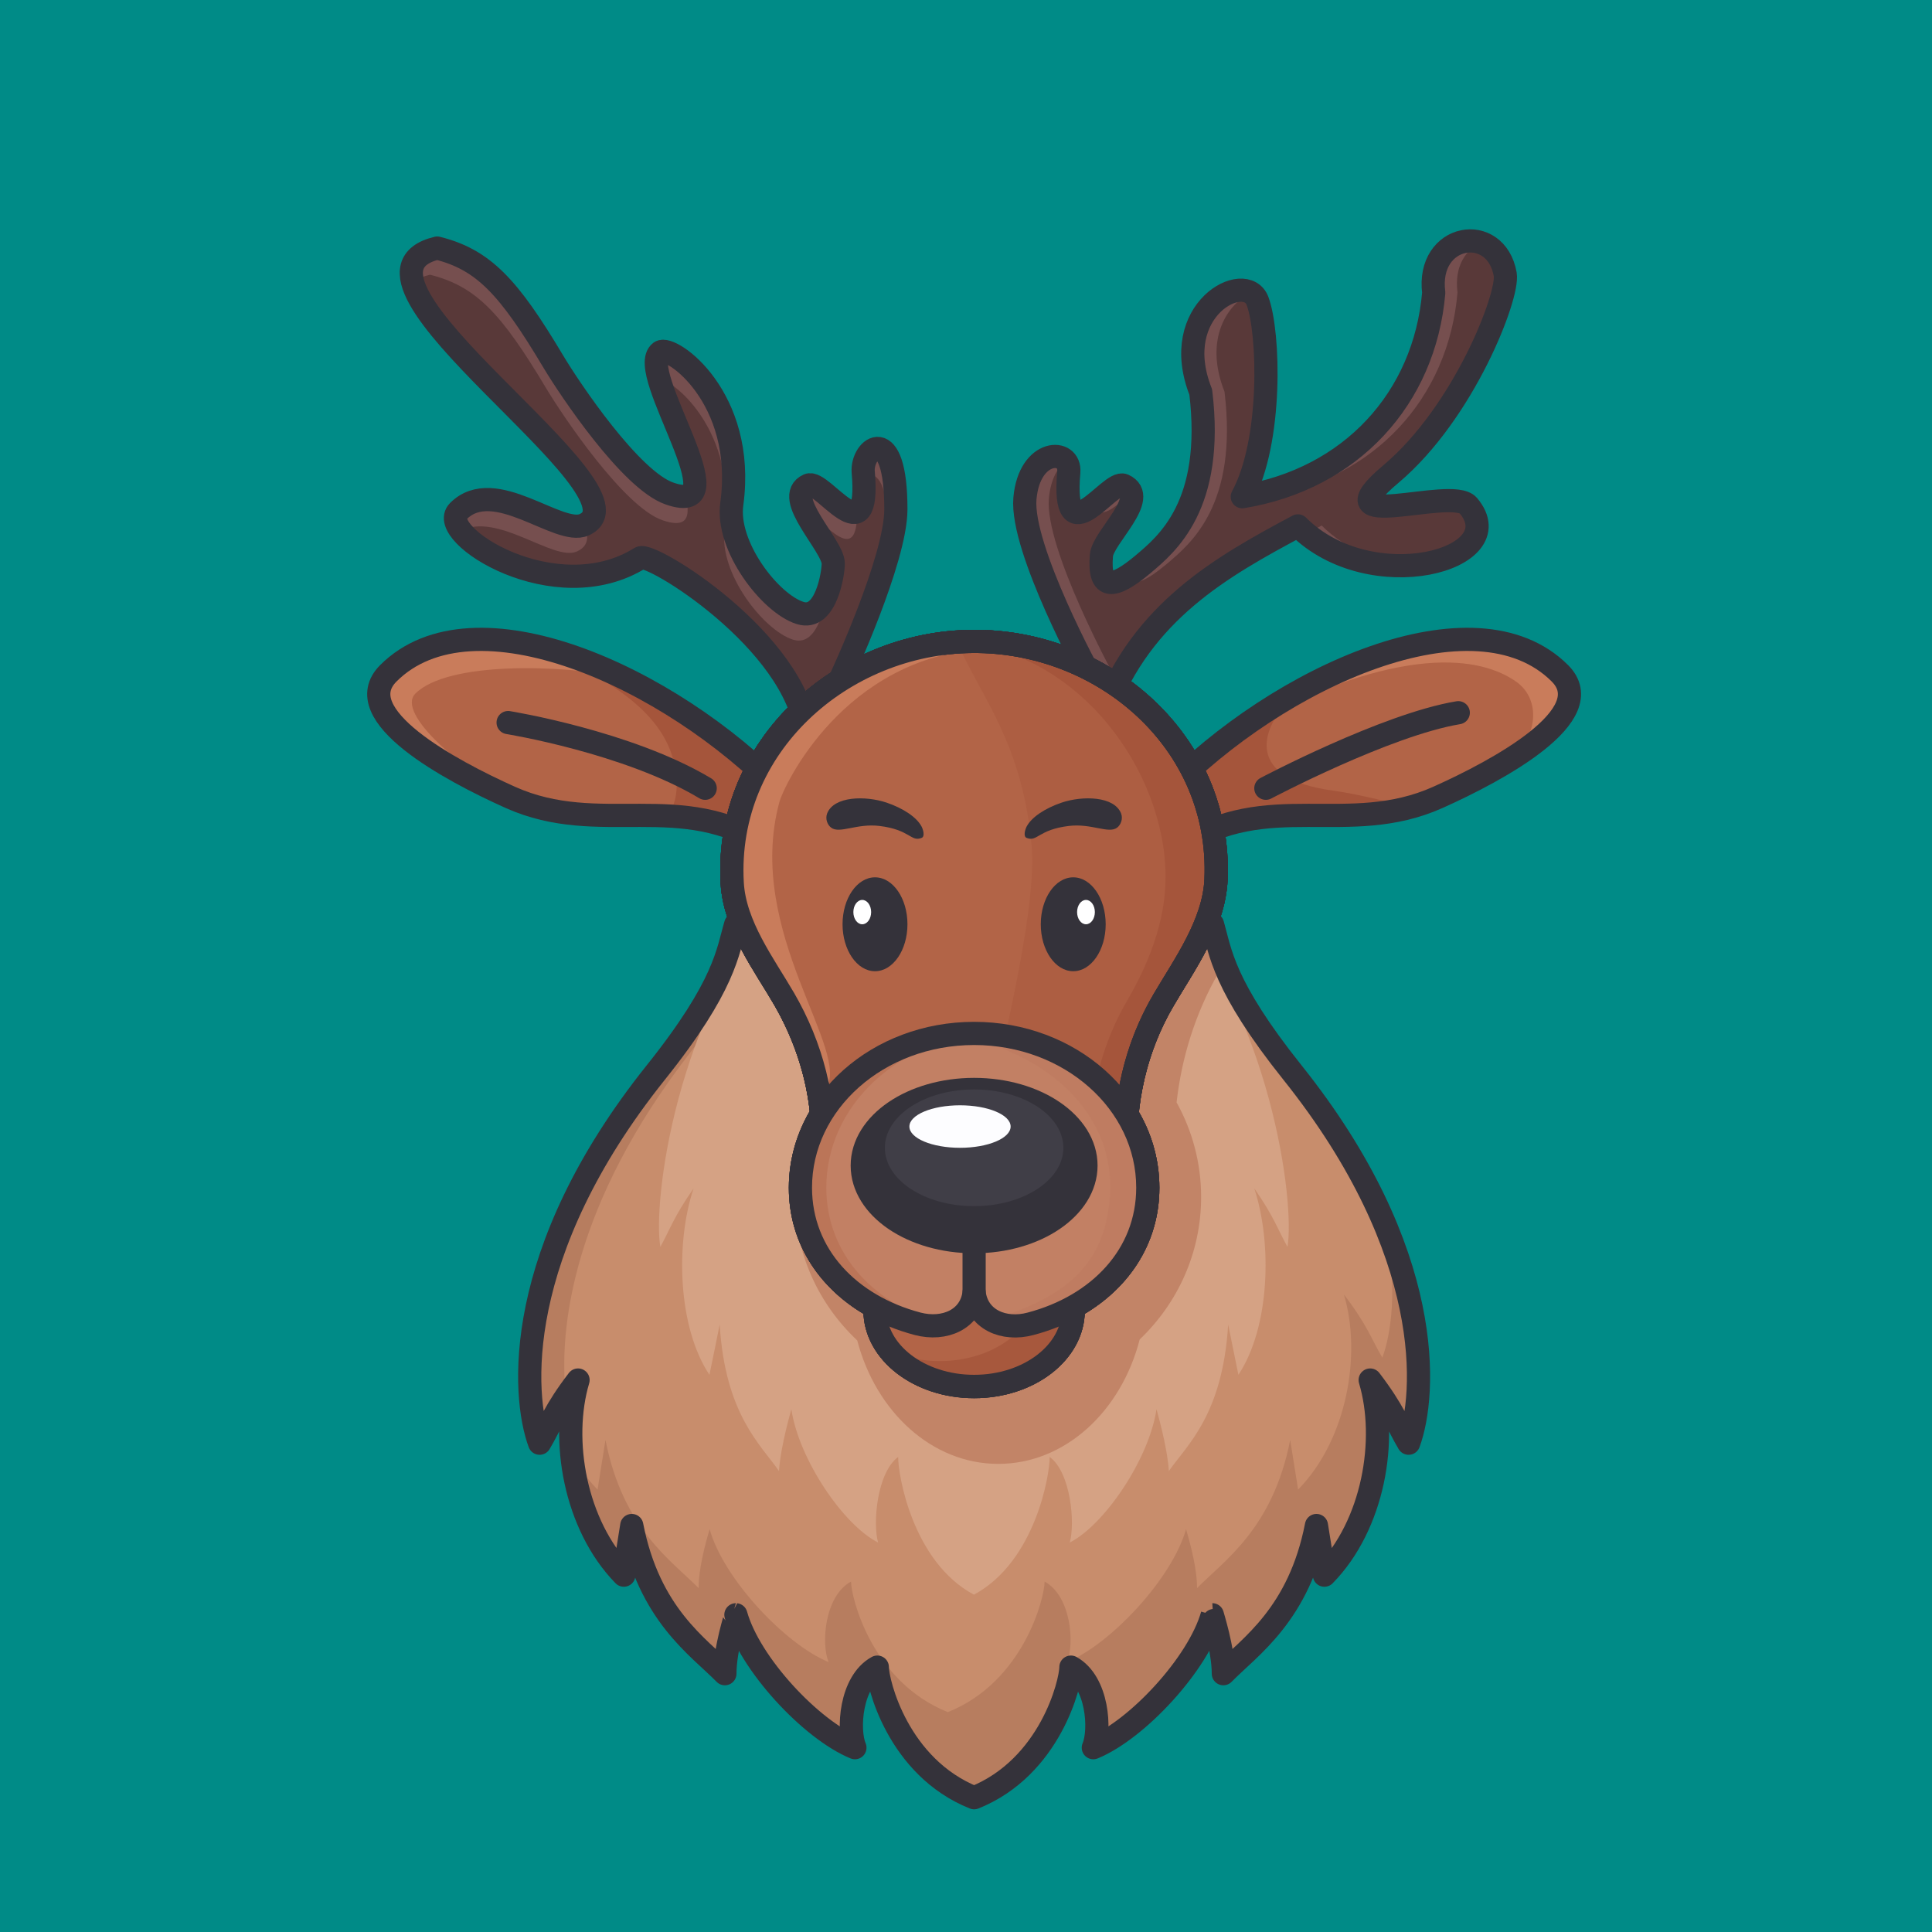 <svg width="100" height="100" viewBox="0 0 100 100" fill="none" xmlns="http://www.w3.org/2000/svg">
<rect x="0" y="0" width="100" height="100" fill="#808080" stroke="none"/>
<g clip-path="url(#clip0_237_4961)">
<path d="M100 0H0V100H100V0Z" fill="#008B87"/>
<path d="M62.76 47.84C63.17 49.25 63.28 50.99 66.91 55.53C74.33 64.82 73.83 72.21 72.91 74.7C72.33 73.73 72.17 73.07 70.92 71.43C71.84 74.5 71.1 78.93 68.55 81.53L68.14 78.96C67.24 83.57 64.69 85.23 63.32 86.63C63.32 85.35 62.74 83.58 62.75 83.58C62.03 86.13 58.85 89.53 56.59 90.46C56.98 89.54 56.82 87.06 55.43 86.29C55.43 87.1 54.36 91.47 50.42 93.05C46.47 91.47 45.41 87.09 45.41 86.29C44.02 87.05 43.86 89.54 44.25 90.46C41.99 89.53 38.8 86.13 38.09 83.58C38.1 83.58 37.52 85.34 37.52 86.63C36.15 85.23 33.6 83.58 32.7 78.96L32.29 81.53C29.75 78.93 29 74.51 29.92 71.43C28.67 73.06 28.51 73.73 27.93 74.7C27.01 72.22 26.51 64.82 33.93 55.53C37.56 50.99 37.66 49.25 38.08 47.84H62.76Z" fill="#C88D6C"/>
<path d="M35.72 54.49C38.4 51.04 39.16 49.17 39.54 47.84H38.08C37.67 49.25 37.56 50.99 33.93 55.53C26.51 64.82 27.01 72.21 27.93 74.7C28.4 73.92 28.6 73.34 29.3 72.29C28.88 68.78 29.67 62.29 35.72 54.49Z" fill="#B77D5F"/>
<path d="M69.93 78.57C69.8 79.25 69.63 79.87 69.44 80.44C69.67 80.11 69.87 79.77 70.06 79.41C69.99 78.95 69.93 78.57 69.93 78.57Z" fill="#DBA797"/>
<path d="M73.41 71.85C73.22 71.56 72.99 71.22 72.71 70.84C73 71.85 73.13 72.99 73.08 74.17C73.24 73.57 73.37 72.79 73.41 71.85Z" fill="#DBA797"/>
<path d="M28.57 67.01C28.19 67.51 27.91 67.91 27.69 68.27C27.16 71.29 27.5 73.54 27.93 74.71C28.23 74.2 28.42 73.78 28.72 73.26C28.06 71.14 28.02 68.84 28.57 67.01Z" fill="#B77D5F"/>
<path d="M71.73 63.5C72.35 66.69 72 69.06 71.55 70.27C70.97 69.3 70.81 68.64 69.56 67C70.48 70.07 69.74 74.5 67.19 77.1L66.78 74.53C65.88 79.14 63.33 80.8 61.96 82.2C61.96 80.92 61.38 79.15 61.39 79.15C60.67 81.7 57.49 85.1 55.23 86.03C55.62 85.11 55.46 82.63 54.07 81.86C54.07 82.67 53 87.04 49.06 88.62C45.11 87.04 44.05 82.66 44.05 81.86C42.66 82.62 42.5 85.11 42.89 86.03C40.63 85.1 37.44 81.7 36.73 79.15C36.74 79.15 36.16 80.91 36.16 82.2C34.79 80.8 32.24 79.15 31.34 74.53L30.93 77.1C30.41 76.57 29.96 75.96 29.59 75.3C29.81 77.57 30.69 79.91 32.28 81.53L32.69 78.96C33.59 83.57 36.14 85.23 37.51 86.63C37.51 85.35 38.09 83.58 38.08 83.58C38.8 86.13 41.98 89.53 44.24 90.46C43.85 89.54 44.01 87.06 45.4 86.29C45.4 87.1 46.47 91.47 50.41 93.05C54.36 91.47 55.42 87.09 55.42 86.29C56.81 87.05 56.97 89.54 56.58 90.46C58.84 89.53 62.03 86.13 62.74 83.58C62.73 83.58 63.31 85.34 63.31 86.63C64.68 85.23 67.23 83.58 68.13 78.96L68.54 81.53C71.08 78.93 71.83 74.51 70.91 71.43C72.16 73.06 72.32 73.73 72.9 74.7C73.54 72.99 73.98 68.92 71.73 63.5Z" fill="#B77D5F"/>
<path d="M58.07 43.96C58.39 44.86 57.67 43.14 60.21 46.07C65.82 52.55 67.03 62.25 66.64 64.54C66.13 63.62 65.95 62.99 64.92 61.51C65.85 64.32 65.74 68.69 64.1 71.16L63.57 68.56C63.28 73.22 61.47 74.76 60.5 76.14C60.41 74.78 59.85 72.94 59.86 72.94C59.47 75.55 57.14 78.95 55.37 79.84C55.65 78.87 55.44 76.23 54.33 75.41C54.35 76.26 53.61 80.82 50.41 82.54C47.21 80.83 46.47 76.26 46.49 75.41C45.38 76.23 45.17 78.87 45.45 79.84C43.67 78.95 41.35 75.55 40.96 72.94C40.97 72.94 40.41 74.78 40.32 76.14C39.36 74.76 37.54 73.21 37.25 68.56C37.25 68.56 36.73 71.15 36.72 71.16C35.07 68.68 34.96 64.31 35.9 61.51C34.87 62.99 34.69 63.61 34.18 64.54C33.78 62.25 34.95 52.55 40.56 46.07C43.1 43.14 42.44 44.86 42.75 43.96C47.86 44.5 52.98 44.5 58.07 43.96Z" fill="#D5A284"/>
<path d="M63.27 49.03C63.24 48.9 62.79 47.96 62.76 47.84L39.33 48.24C39.29 48.38 39.26 48.51 39.22 48.66C39.56 49.23 39.9 49.78 40.2 50.31C41.39 52.41 42.16 54.71 42.43 57.04C41.61 58.5 41.14 60.19 41.14 61.97C41.14 64.88 42.38 67.51 44.37 69.38C45.34 73.08 48.24 75.77 51.67 75.77C55.12 75.77 58.03 73.06 58.99 69.33C60.95 67.46 62.17 64.85 62.17 61.96C62.17 60.19 61.71 58.52 60.9 57.06C61.16 54.74 61.87 52.45 63.06 50.37C63.38 49.82 62.91 49.65 63.27 49.03Z" fill="#C28467"/>
<path d="M62.76 47.84C63.17 49.25 63.28 50.99 66.91 55.53C74.33 64.82 73.83 72.21 72.91 74.7C72.33 73.73 72.17 73.07 70.92 71.43C71.84 74.5 71.1 78.93 68.55 81.53L68.14 78.96C67.24 83.57 64.69 85.23 63.32 86.63C63.32 85.35 62.74 83.58 62.75 83.58C62.03 86.13 58.85 89.53 56.59 90.46C56.98 89.54 56.82 87.06 55.43 86.29C55.43 87.1 54.36 91.47 50.42 93.05C46.47 91.47 45.41 87.09 45.41 86.29C44.02 87.05 43.86 89.54 44.25 90.46C41.99 89.53 38.8 86.13 38.09 83.58C38.1 83.58 37.52 85.34 37.52 86.63C36.15 85.23 33.6 83.58 32.7 78.96L32.29 81.53C29.75 78.93 29 74.51 29.92 71.43C28.67 73.06 28.51 73.73 27.93 74.7C27.01 72.22 26.51 64.82 33.93 55.53C37.56 50.99 37.66 49.25 38.08 47.84H62.76Z" stroke="#34323A" stroke-width="1.2" stroke-miterlimit="10" stroke-linecap="round" stroke-linejoin="round"/>
<path d="M56.46 35.05C56.46 35.05 52.82 28.4 53.05 25.8C53.28 23.2 55.43 23.18 55.32 24.44C54.93 28.9 57.43 24.8 58.16 25.12C59.53 25.74 57.09 27.81 57.01 28.74C56.85 30.6 57.65 30.47 59.16 29.21C60.4 28.16 62.86 26.16 62.15 20.29C60.46 16.02 64.48 13.94 65.09 15.58C65.7 17.22 65.86 22.84 64.3 25.71C69.91 24.79 73.74 20.63 74.21 15.15C73.82 12.08 77.43 11.49 77.91 14.2C78.1 15.3 75.78 21.35 71.99 24.54C68.2 27.72 75.14 25.15 76 26.17C78.36 28.97 70.94 30.98 67.18 27.22C63.25 29.32 59.11 31.64 57.15 36.9C55.84 36.77 56.46 35.05 56.46 35.05Z" fill="#593939"/>
<path d="M59.15 29.19C58.84 29.45 58.57 29.66 58.32 29.81C58.57 30.43 59.29 30.11 60.39 29.19C61.63 28.14 64.09 26.14 63.38 20.27C62.29 17.53 63.56 15.69 64.77 15.16C63.67 14.39 60.63 16.46 62.14 20.27C62.85 26.14 60.39 28.15 59.15 29.19Z" fill="#764F4F"/>
<path d="M65.68 25.39C65.63 25.5 65.58 25.6 65.53 25.7C71.14 24.78 74.97 20.62 75.44 15.14C75.26 13.75 75.9 12.87 76.7 12.57C75.51 12.11 73.93 13.05 74.2 15.14C73.76 20.15 70.52 24.05 65.68 25.39Z" fill="#764F4F"/>
<path d="M75.49 25.94C74.75 25.82 73.43 26.04 72.39 26.14C72.98 26.28 74.34 26.03 75.49 25.94Z" fill="#764F4F"/>
<path d="M57.7 35.05C57.7 35.05 54.06 28.4 54.29 25.8C54.38 24.8 54.75 24.18 55.17 23.87C54.69 23.28 53.24 23.69 53.05 25.8C52.82 28.4 56.46 35.05 56.46 35.05C56.46 35.05 55.84 36.78 57.14 36.89C57.27 36.54 57.41 36.21 57.55 35.89C57.55 35.46 57.7 35.05 57.7 35.05Z" fill="#764F4F"/>
<path d="M58.55 25.53C58.5 25.36 58.38 25.22 58.16 25.11C57.85 24.97 57.21 25.64 56.61 26.11C56.9 27.07 57.81 26.14 58.55 25.53Z" fill="#764F4F"/>
<path d="M68.41 27.2C68.15 27.34 67.89 27.48 67.63 27.62C69.24 28.94 71.34 29.38 73.09 29.24C71.46 29.12 69.71 28.51 68.41 27.2Z" fill="#764F4F"/>
<path d="M56.46 35.05C56.46 35.05 52.82 28.4 53.05 25.8C53.28 23.2 55.43 23.18 55.32 24.44C54.93 28.9 57.43 24.8 58.16 25.12C59.53 25.74 57.09 27.81 57.01 28.74C56.85 30.6 57.65 30.47 59.16 29.21C60.4 28.16 62.86 26.16 62.15 20.29C60.46 16.02 64.48 13.94 65.09 15.58C65.7 17.22 65.86 22.84 64.3 25.71C69.91 24.79 73.74 20.63 74.21 15.15C73.82 12.08 77.43 11.49 77.91 14.2C78.1 15.3 75.78 21.35 71.99 24.54C68.2 27.72 75.14 25.15 76 26.17C78.36 28.97 70.94 30.98 67.18 27.22C63.25 29.32 59.11 31.64 57.15 36.9C55.84 36.77 56.46 35.05 56.46 35.05Z" stroke="#34323A" stroke-width="1.2" stroke-miterlimit="10" stroke-linecap="round" stroke-linejoin="round"/>
<path d="M60.79 43.78C60.79 43.78 60.89 43.8 61.06 43.83C61.02 44.06 60.79 43.78 60.79 43.78Z" fill="#B26447"/>
<path d="M80.74 34.85C82.89 37 77.53 39.88 74.43 41.27C69.77 43.36 65.6 40.82 61.07 43.82C61.11 43.6 60.99 42.9 60.35 41.03C66.19 34.99 76.34 30.45 80.74 34.85Z" fill="#B26447"/>
<path d="M60.79 43.78C60.79 43.78 60.89 43.8 61.06 43.83C61.02 44.06 60.79 43.78 60.79 43.78Z" fill="#B26447"/>
<path d="M80.74 34.85C82.89 37 77.53 39.88 74.43 41.27C69.77 43.36 65.6 40.82 61.07 43.82C61.11 43.6 60.99 42.9 60.35 41.03C66.19 34.99 76.34 30.45 80.74 34.85Z" fill="#B26447"/>
<path d="M80.74 34.85C82.89 37 77.53 39.88 74.43 41.27C69.77 43.36 65.6 40.82 61.07 43.82C61.11 43.6 60.99 42.9 60.35 41.03C66.19 34.99 76.34 30.45 80.74 34.85Z" fill="#B26447"/>
<path d="M80.74 34.85C77.18 31.29 69.89 33.57 64.13 37.75C72.57 33.2 76.7 34.01 78.5 35.3C79.76 36.21 79.63 38.17 78.1 39.36C80.36 37.95 82.14 36.25 80.74 34.85Z" fill="#C97C5B"/>
<path d="M68.98 40.92C64.43 40.3 65.24 37.74 66.75 36.23C64.64 36.86 61.54 39.8 60.34 41.04C60.98 42.91 61.11 43.61 61.06 43.83C65.02 41.21 69.43 42.82 73.42 41.87C72.37 41.65 70.46 41.12 68.98 40.92Z" fill="#A5553B"/>
<path d="M60.79 43.78C60.79 43.78 60.89 43.8 61.06 43.83C61.02 44.06 60.79 43.78 60.79 43.78Z" stroke="#34323A" stroke-width="1.2" stroke-miterlimit="10" stroke-linecap="round" stroke-linejoin="round"/>
<path d="M80.74 34.85C82.89 37 77.53 39.88 74.43 41.27C69.77 43.36 65.6 40.82 61.07 43.82C61.11 43.6 60.99 42.9 60.35 41.03C66.19 34.99 76.34 30.45 80.74 34.85Z" stroke="#34323A" stroke-width="1.2" stroke-miterlimit="10" stroke-linecap="round" stroke-linejoin="round"/>
<path d="M40.04 43.78C40.04 43.78 39.94 43.8 39.77 43.83C39.82 44.06 40.04 43.78 40.04 43.78Z" fill="#B26447"/>
<path d="M20.1 34.85C17.95 37 23.31 39.88 26.41 41.27C31.07 43.36 35.24 40.82 39.77 43.82C39.73 43.6 39.85 42.9 40.49 41.03C34.64 34.99 24.5 30.45 20.1 34.85Z" fill="#B26447"/>
<path d="M40.04 43.78C40.04 43.78 39.94 43.8 39.77 43.83C39.82 44.06 40.04 43.78 40.04 43.78Z" fill="#B26447"/>
<path d="M20.1 34.85C17.95 37 23.31 39.88 26.41 41.27C31.07 43.36 35.24 40.82 39.77 43.82C39.73 43.6 39.85 42.9 40.49 41.03C34.64 34.99 24.5 30.45 20.1 34.85Z" fill="#B26447"/>
<path d="M40.04 43.78C40.04 43.78 39.94 43.8 39.77 43.83C39.82 44.06 40.04 43.78 40.04 43.78Z" fill="#B26447"/>
<path d="M20.1 34.85C17.95 37 23.31 39.88 26.41 41.27C31.07 43.36 35.24 40.82 39.77 43.82C39.73 43.6 39.85 42.9 40.49 41.03C34.64 34.99 24.5 30.45 20.1 34.85Z" fill="#B26447"/>
<path d="M40.04 43.78C40.04 43.78 39.94 43.8 39.77 43.83C39.82 44.06 40.04 43.78 40.04 43.78Z" fill="#B26447"/>
<path d="M20.1 34.85C17.95 37 23.31 39.88 26.41 41.27C31.07 43.36 35.24 40.82 39.77 43.82C39.73 43.6 39.85 42.9 40.49 41.03C34.64 34.99 24.5 30.45 20.1 34.85Z" fill="#B26447"/>
<path d="M21.5 35.9C23.18 34.22 29.07 34.41 32.18 35.04C27.2 33.1 22.43 32.52 20.1 34.85C17.95 37 23.31 39.88 26.41 41.27C26.57 41.34 26.73 41.41 26.89 41.47C23.91 39.87 20.48 36.92 21.5 35.9Z" fill="#C97C5B"/>
<path d="M29.75 34.35C31.8 35.5 34.51 37.04 34.95 39.8C35.11 40.82 35.02 41.58 34.54 42.24C36.26 42.32 37.99 42.65 39.78 43.83C39.74 43.61 39.86 42.91 40.5 41.04C38.85 39.34 32.95 35.05 29.75 34.35Z" fill="#A5553B"/>
<path d="M40.04 43.78C40.04 43.78 39.94 43.8 39.77 43.83C39.82 44.06 40.04 43.78 40.04 43.78Z" stroke="#34323A" stroke-width="1.2" stroke-miterlimit="10" stroke-linecap="round" stroke-linejoin="round"/>
<path d="M20.1 34.85C17.95 37 23.31 39.88 26.41 41.27C31.07 43.36 35.24 40.82 39.77 43.82C39.73 43.6 39.85 42.9 40.49 41.03C34.64 34.99 24.5 30.45 20.1 34.85Z" stroke="#34323A" stroke-width="1.2" stroke-miterlimit="10" stroke-linecap="round" stroke-linejoin="round"/>
<path d="M43.54 35.05C43.54 35.05 46.36 28.99 46.37 26.38C46.38 21.79 44.58 23.18 44.68 24.43C45.07 28.89 42.57 24.79 41.84 25.11C40.47 25.73 43.13 28.24 43.13 29.17C43.13 29.66 42.76 32.15 41.42 31.73C39.87 31.25 37.56 28.26 37.88 26.07C38.62 20.56 34.72 17.83 34.18 18.22C32.85 19.21 38.39 26.87 34.64 25.54C32.65 24.84 29.52 20.19 28.63 18.7C26.31 14.81 25.01 13.44 22.63 12.84C16.43 14.33 33.95 25.47 30.24 27.16C28.92 27.76 25.59 24.58 23.72 26.46C22.54 27.64 28.73 31.63 33.14 28.88C33.68 28.54 41.22 33.19 41.74 38C41.88 39.31 43.54 35.05 43.54 35.05Z" fill="#593939"/>
<path d="M44.34 27.02C43.64 26.92 42.5 25.41 42.05 25.61C41.67 25.78 41.6 26.1 41.7 26.49C42.49 26.76 44.16 29.15 44.34 27.02Z" fill="#764F4F"/>
<path d="M37.51 27.45C37.2 29.63 39.5 32.62 41.05 33.11C41.75 33.33 42.18 32.76 42.44 32.1C42.22 32.27 41.95 32.34 41.63 32.24C40.08 31.76 37.77 28.77 38.09 26.58C38.83 21.07 34.93 18.34 34.39 18.73C34.18 18.88 34.14 19.2 34.21 19.62C35.33 20.01 38.15 22.7 37.51 27.45Z" fill="#764F4F"/>
<path d="M22.26 14.22C24.64 14.82 25.94 16.2 28.26 20.08C29.15 21.57 32.29 26.22 34.27 26.92C35.35 27.3 35.66 26.94 35.58 26.2C35.39 26.2 35.15 26.15 34.84 26.05C32.85 25.35 29.72 20.7 28.83 19.21C26.51 15.32 25.21 13.95 22.83 13.35C21.95 13.56 21.55 13.97 21.5 14.52C21.7 14.39 21.95 14.29 22.26 14.22Z" fill="#764F4F"/>
<path d="M44.9 24.61C45.39 24.43 46.01 25.06 46 27.75C45.99 30.36 43.17 36.42 43.17 36.42C43.17 36.42 42.64 37.77 42.15 38.72C42.64 38.37 43.74 35.55 43.74 35.55C43.74 35.55 46.56 29.49 46.57 26.88C46.58 22.68 45.07 23.48 44.9 24.61Z" fill="#764F4F"/>
<path d="M29.87 28.54C30.27 28.36 30.42 28.07 30.39 27.69C29.04 28.18 25.77 25.12 23.92 26.97C23.78 27.11 23.74 27.29 23.8 27.5C25.72 26.43 28.65 29.1 29.87 28.54Z" fill="#764F4F"/>
<path d="M43.54 35.05C43.54 35.05 46.36 28.99 46.37 26.38C46.38 21.79 44.58 23.18 44.68 24.43C45.07 28.89 42.57 24.79 41.84 25.11C40.47 25.73 43.13 28.24 43.13 29.17C43.13 29.66 42.76 32.15 41.42 31.73C39.87 31.25 37.56 28.26 37.88 26.07C38.62 20.56 34.72 17.83 34.18 18.22C32.85 19.21 38.39 26.87 34.64 25.54C32.65 24.84 29.52 20.19 28.63 18.7C26.31 14.81 25.01 13.44 22.63 12.84C16.43 14.33 33.95 25.47 30.24 27.16C28.92 27.76 25.59 24.58 23.72 26.46C22.54 27.64 28.73 31.63 33.14 28.88C33.68 28.54 41.22 33.19 41.74 38C41.88 39.31 43.54 35.05 43.54 35.05Z" stroke="#34323A" stroke-width="1.2" stroke-miterlimit="10" stroke-linecap="round" stroke-linejoin="round"/>
<path d="M50.33 33.2C43.63 33.25 37.5 38.58 37.9 45.7C38.02 47.91 39.57 49.95 40.58 51.69C41.66 53.55 42.33 55.59 42.53 57.65C41.83 58.79 41.43 60.09 41.43 61.48C41.43 64.2 42.96 66.38 45.3 67.66C45.3 67.72 45.29 67.77 45.29 67.83C45.29 70 47.59 71.77 50.42 71.77C53.25 71.77 55.55 70.01 55.55 67.83C55.55 67.77 55.55 67.72 55.54 67.66C57.88 66.38 59.41 64.2 59.41 61.48C59.41 60.11 59.02 58.81 58.33 57.69C58.52 55.64 59.14 53.6 60.22 51.76C61.28 49.96 62.84 47.84 62.94 45.53C63.25 38.36 57.07 33.14 50.33 33.2Z" stroke="#34323A" stroke-width="1.2" stroke-miterlimit="10" stroke-linecap="round" stroke-linejoin="round"/>
<path d="M62.94 45.52C63.25 38.36 57.07 33.14 50.33 33.2C43.63 33.25 37.5 38.58 37.9 45.7C38.02 47.91 39.57 49.95 40.58 51.69C42.02 54.17 42.74 56.96 42.56 59.71C42.54 60 42.54 61.23 42.55 61.53C42.72 65.84 46.18 68.33 50.32 68.39C54.59 68.45 58.18 65.89 58.3 61.45C58.31 61.22 58.3 60.06 58.29 59.83C58.15 57.07 58.77 54.24 60.23 51.76C61.28 49.95 62.84 47.82 62.94 45.52Z" fill="#B26447"/>
<path d="M62.94 45.52C63.25 38.36 57.07 33.14 50.33 33.2C43.63 33.25 37.5 38.58 37.9 45.7C38.02 47.91 39.57 49.95 40.58 51.69C42.02 54.17 42.74 56.96 42.56 59.71C42.54 60 42.54 61.23 42.55 61.53C42.72 65.84 46.18 68.33 50.32 68.39C54.59 68.45 58.18 65.89 58.3 61.45C58.31 61.22 58.3 60.06 58.29 59.83C58.15 57.07 58.77 54.24 60.23 51.76C61.28 49.95 62.84 47.82 62.94 45.52Z" stroke="#34323A" stroke-width="1.2" stroke-miterlimit="10" stroke-linecap="round" stroke-linejoin="round"/>
<path d="M50.33 33.2C43.63 33.25 37.5 38.58 37.9 45.7C38.02 47.91 39.57 49.95 40.58 51.69C41.66 53.55 42.33 55.59 42.53 57.65C41.83 58.79 41.43 60.09 41.43 61.48C41.43 64.2 42.96 66.38 45.3 67.66C45.3 67.72 45.29 67.77 45.29 67.83C45.29 70 47.59 71.77 50.42 71.77C53.25 71.77 55.55 70.01 55.55 67.83C55.55 67.77 55.55 67.72 55.54 67.66C57.88 66.38 59.41 64.2 59.41 61.48C59.41 60.11 59.02 58.81 58.33 57.69C58.52 55.64 59.14 53.6 60.22 51.76C61.28 49.96 62.84 47.84 62.94 45.53C63.25 38.36 57.07 33.14 50.33 33.2Z" stroke="#34323A" stroke-width="1.2" stroke-miterlimit="10" stroke-linecap="round" stroke-linejoin="round"/>
<path d="M62.94 45.52C63.25 38.36 57.07 33.14 50.33 33.2C43.63 33.25 37.5 38.58 37.9 45.7C38.02 47.91 39.57 49.95 40.58 51.69C42.02 54.17 42.74 56.96 42.56 59.71C42.54 60 42.54 61.23 42.55 61.53C42.72 65.84 46.18 68.33 50.32 68.39C54.59 68.45 58.18 65.89 58.3 61.45C58.31 61.22 58.3 60.06 58.29 59.83C58.15 57.07 58.77 54.24 60.23 51.76C61.28 49.95 62.84 47.82 62.94 45.52Z" fill="#B26447"/>
<path d="M58.29 61.43C58.3 61.2 58.29 60.04 58.28 59.81C58.14 57.05 58.76 54.22 60.22 51.74C61.28 49.94 62.84 47.82 62.94 45.51C63.25 38.35 57.07 33.13 50.33 33.19C50.06 33.19 49.79 33.2 49.53 33.22C50.83 36.18 52.92 38.45 53.4 43.81C53.82 48.45 49.69 62.4 49.69 64.22C49.69 66.04 49.37 68.82 52.07 68.07C52.35 67.99 52.78 67.95 53.32 67.94C56.15 67.05 58.2 64.77 58.29 61.43Z" fill="#AD5E42"/>
<path d="M50.33 33.2C50.06 33.2 49.78 33.21 49.51 33.23C55.84 33.68 60.33 39.9 60.33 45.41C60.33 47.71 59.42 49.94 58.37 51.74C56.91 54.22 56.29 57.05 56.43 59.81C56.44 60.04 56.44 61.2 56.44 61.43C56.32 65.5 53.31 67.99 49.51 68.33C49.77 68.35 50.03 68.37 50.3 68.37C54.57 68.43 58.16 65.87 58.28 61.43C58.29 61.2 58.28 60.04 58.27 59.81C58.13 57.05 58.75 54.22 60.21 51.74C61.27 49.94 62.83 47.82 62.93 45.51C63.25 38.36 57.07 33.14 50.33 33.2Z" fill="#A5553B"/>
<path d="M62.94 45.52C63.25 38.36 57.07 33.14 50.33 33.2C43.63 33.25 37.5 38.58 37.9 45.7C38.02 47.91 39.57 49.95 40.58 51.69C42.02 54.17 42.74 56.96 42.56 59.71C42.54 60 42.54 61.23 42.55 61.53C42.72 65.84 46.18 68.33 50.32 68.39C54.59 68.45 58.18 65.89 58.3 61.45C58.31 61.22 58.3 60.06 58.29 59.83C58.15 57.07 58.77 54.24 60.23 51.76C61.28 49.95 62.84 47.82 62.94 45.52Z" stroke="#34323A" stroke-width="1.2" stroke-miterlimit="10" stroke-linecap="round" stroke-linejoin="round"/>
<path d="M50.33 33.2C43.63 33.25 37.5 38.58 37.9 45.7C38.02 47.91 39.57 49.95 40.58 51.69C41.66 53.55 42.33 55.59 42.53 57.65C41.83 58.79 41.43 60.09 41.43 61.48C41.43 64.2 42.96 66.38 45.3 67.66C45.3 67.72 45.29 67.77 45.29 67.83C45.29 70 47.59 71.77 50.42 71.77C53.25 71.77 55.55 70.01 55.55 67.83C55.55 67.77 55.55 67.72 55.54 67.66C57.88 66.38 59.41 64.2 59.41 61.48C59.41 60.11 59.02 58.81 58.33 57.69C58.52 55.64 59.14 53.6 60.22 51.76C61.28 49.96 62.84 47.84 62.94 45.53C63.25 38.36 57.07 33.14 50.33 33.2Z" stroke="#34323A" stroke-width="1.2" stroke-miterlimit="10" stroke-linecap="round" stroke-linejoin="round"/>
<path d="M56.25 34.56C54.45 33.67 52.42 33.18 50.33 33.2C43.63 33.25 37.5 38.58 37.9 45.7C38.02 47.91 39.57 49.95 40.58 51.69C41.7 53.62 42.38 55.74 42.55 57.88L43 58.32C43 58.32 42.28 56.99 42.72 56.4C44.17 54.45 38.49 48.26 40.35 41.48C40.54 40.78 43.61 33.98 51.04 33.57C52.97 33.46 52.32 33.77 52.32 33.77C52.25 33.6 56.32 34.72 56.25 34.56Z" fill="#C97C5B"/>
<path d="M62.94 45.52C63.25 38.36 57.07 33.14 50.33 33.2C43.63 33.25 37.5 38.58 37.9 45.7C38.02 47.91 39.57 49.95 40.58 51.69C42.02 54.17 42.74 56.96 42.56 59.71C42.54 60 42.54 61.23 42.55 61.53C42.72 65.84 46.18 68.33 50.32 68.39C54.59 68.45 58.18 65.89 58.3 61.45C58.31 61.22 58.3 60.06 58.29 59.83C58.15 57.07 58.77 54.24 60.23 51.76C61.28 49.95 62.84 47.82 62.94 45.52Z" stroke="#34323A" stroke-width="1.2" stroke-miterlimit="10" stroke-linecap="round" stroke-linejoin="round"/>
<path d="M50.42 71.76C53.253 71.76 55.55 69.996 55.55 67.82C55.55 65.644 53.253 63.88 50.42 63.88C47.587 63.88 45.29 65.644 45.29 67.82C45.29 69.996 47.587 71.76 50.42 71.76Z" fill="white"/>
<path d="M50.42 71.76C53.253 71.76 55.55 69.996 55.55 67.82C55.55 65.644 53.253 63.88 50.42 63.88C47.587 63.88 45.29 65.644 45.29 67.82C45.29 69.996 47.587 71.76 50.42 71.76Z" fill="#B26447"/>
<path d="M52.99 64.41C53.49 65.02 53.78 65.74 53.78 66.51C53.78 68.68 51.48 70.45 48.65 70.45C47.71 70.45 46.83 70.26 46.08 69.92C46.99 71.02 48.59 71.76 50.42 71.76C53.25 71.76 55.55 70 55.55 67.82C55.55 66.36 54.52 65.09 52.99 64.41Z" fill="#A7583D"/>
<path d="M50.42 71.76C53.253 71.76 55.55 69.996 55.55 67.82C55.55 65.644 53.253 63.88 50.42 63.88C47.587 63.88 45.29 65.644 45.29 67.82C45.29 69.996 47.587 71.76 50.42 71.76Z" stroke="#34323A" stroke-width="1.2" stroke-miterlimit="10" stroke-linecap="round" stroke-linejoin="round"/>
<path d="M55.55 50.27C56.478 50.27 57.23 49.182 57.23 47.84C57.23 46.498 56.478 45.41 55.55 45.41C54.622 45.41 53.87 46.498 53.87 47.84C53.87 49.182 54.622 50.27 55.55 50.27Z" fill="#34323A"/>
<path d="M56.21 47.84C56.464 47.84 56.67 47.558 56.67 47.21C56.67 46.862 56.464 46.58 56.21 46.58C55.956 46.58 55.75 46.862 55.75 47.21C55.75 47.558 55.956 47.84 56.21 47.84Z" fill="white"/>
<path d="M54.96 41.54C54.1 41.83 53.4 42.29 53.14 42.78C53.06 42.93 52.95 43.3 53.14 43.37C53.7 43.59 53.73 42.94 55.33 42.75C56.5 42.61 57.38 43.17 57.82 42.84C58.02 42.69 58.13 42.38 58.03 42.11C57.68 41.2 56.03 41.18 54.96 41.54Z" fill="#34323A"/>
<path d="M45.29 50.27C46.218 50.27 46.97 49.182 46.97 47.84C46.97 46.498 46.218 45.41 45.29 45.41C44.362 45.41 43.61 46.498 43.61 47.84C43.61 49.182 44.362 50.27 45.29 50.27Z" fill="#34323A"/>
<path d="M44.63 47.84C44.884 47.84 45.09 47.558 45.09 47.21C45.09 46.862 44.884 46.58 44.63 46.58C44.376 46.58 44.17 46.862 44.17 47.21C44.17 47.558 44.376 47.84 44.63 47.84Z" fill="white"/>
<path d="M45.88 41.54C46.74 41.83 47.44 42.29 47.7 42.78C47.78 42.93 47.89 43.3 47.7 43.37C47.14 43.59 47.11 42.94 45.51 42.75C44.34 42.61 43.46 43.17 43.02 42.84C42.82 42.69 42.71 42.38 42.81 42.11C43.16 41.2 44.8 41.18 45.88 41.54Z" fill="#34323A"/>
<path d="M50.42 53.49C45.45 53.49 41.43 57.06 41.43 61.47C41.43 64.97 43.97 67.59 47.5 68.52C48.88 68.88 50.26 68.3 50.42 66.89C50.58 68.31 51.96 68.89 53.34 68.52C56.87 67.59 59.41 64.97 59.41 61.47C59.41 57.06 55.38 53.49 50.42 53.49Z" fill="#C28064"/>
<path d="M50.42 53.49C45.45 53.49 41.43 57.06 41.43 61.47C41.43 64.97 43.97 67.59 47.5 68.52C48.88 68.88 50.26 68.3 50.42 66.89C50.58 68.31 51.96 68.89 53.34 68.52C56.87 67.59 59.41 64.97 59.41 61.47C59.41 57.06 55.38 53.49 50.42 53.49Z" fill="#C28064"/>
<path d="M50.42 53.49C45.45 53.49 41.43 57.06 41.43 61.47C41.43 64.97 43.97 67.59 47.5 68.52C48.88 68.88 50.26 68.3 50.42 66.89C50.58 68.31 51.96 68.89 53.34 68.52C56.87 67.59 59.41 64.97 59.41 61.47C59.41 57.06 55.38 53.49 50.42 53.49Z" fill="#C28064"/>
<g opacity="0.4">
<path d="M48.84 68.52C45.31 67.59 42.77 64.97 42.77 61.47C42.77 57.26 46.44 53.82 51.09 53.51C50.87 53.5 50.64 53.49 50.42 53.49C45.45 53.49 41.43 57.06 41.43 61.47C41.43 64.97 43.97 67.59 47.5 68.52C48 68.65 48.51 68.66 48.95 68.55C48.91 68.53 48.87 68.53 48.84 68.52Z" fill="#B26447"/>
</g>
<g opacity="0.2">
<path d="M50.42 53.49C49.98 53.49 49.54 53.52 49.11 53.57C53.46 54.13 57.81 57.21 57.44 62C57.13 65.94 54.56 67.26 51.36 68.32C51.91 68.63 52.63 68.7 53.35 68.51C56.88 67.58 59.42 64.96 59.42 61.46C59.41 57.06 55.38 53.49 50.42 53.49Z" fill="#B67056"/>
</g>
<path d="M50.42 53.49C45.45 53.49 41.43 57.06 41.43 61.47C41.43 64.97 43.97 67.59 47.5 68.52C48.88 68.88 50.26 68.3 50.42 66.89C50.58 68.31 51.96 68.89 53.34 68.52C56.87 67.59 59.41 64.97 59.41 61.47C59.41 57.06 55.38 53.49 50.42 53.49Z" stroke="#34323A" stroke-width="1.2" stroke-miterlimit="10" stroke-linecap="round" stroke-linejoin="round"/>
<path d="M50.42 66.88V62.95" stroke="#34323A" stroke-width="1.2" stroke-miterlimit="10" stroke-linecap="round" stroke-linejoin="round"/>
<path d="M50.42 64.27C53.618 64.27 56.21 62.506 56.21 60.33C56.21 58.154 53.618 56.39 50.42 56.39C47.222 56.39 44.63 58.154 44.63 60.33C44.63 62.506 47.222 64.27 50.42 64.27Z" fill="#34323A"/>
<path d="M50.42 64.27C53.618 64.27 56.21 62.506 56.21 60.33C56.21 58.154 53.618 56.39 50.42 56.39C47.222 56.39 44.63 58.154 44.63 60.33C44.63 62.506 47.222 64.27 50.42 64.27Z" stroke="#34323A" stroke-width="1.2" stroke-miterlimit="10" stroke-linecap="round" stroke-linejoin="round"/>
<path d="M50.42 62.43C52.971 62.43 55.04 61.078 55.04 59.41C55.04 57.742 52.971 56.39 50.42 56.39C47.868 56.39 45.8 57.742 45.8 59.41C45.8 61.078 47.868 62.43 50.42 62.43Z" fill="#403E47"/>
<path d="M49.69 59.41C51.137 59.41 52.31 58.917 52.31 58.31C52.31 57.702 51.137 57.21 49.69 57.21C48.243 57.21 47.07 57.702 47.07 58.31C47.07 58.917 48.243 59.41 49.69 59.41Z" fill="#FDFDFF"/>
<path d="M65.52 40.8C65.52 40.8 71.74 37.51 75.48 36.89" stroke="#34323A" stroke-width="1.2" stroke-miterlimit="10" stroke-linecap="round" stroke-linejoin="round"/>
<path d="M26.3 37.4C26.3 37.4 32.5 38.4 36.5 40.8" stroke="#34323A" stroke-width="1.2" stroke-miterlimit="10" stroke-linecap="round" stroke-linejoin="round"/>
</g>
<defs>
<clipPath id="clip0_237_4961">
<rect width="100" height="100" fill="white"/>
</clipPath>
</defs>
</svg>
